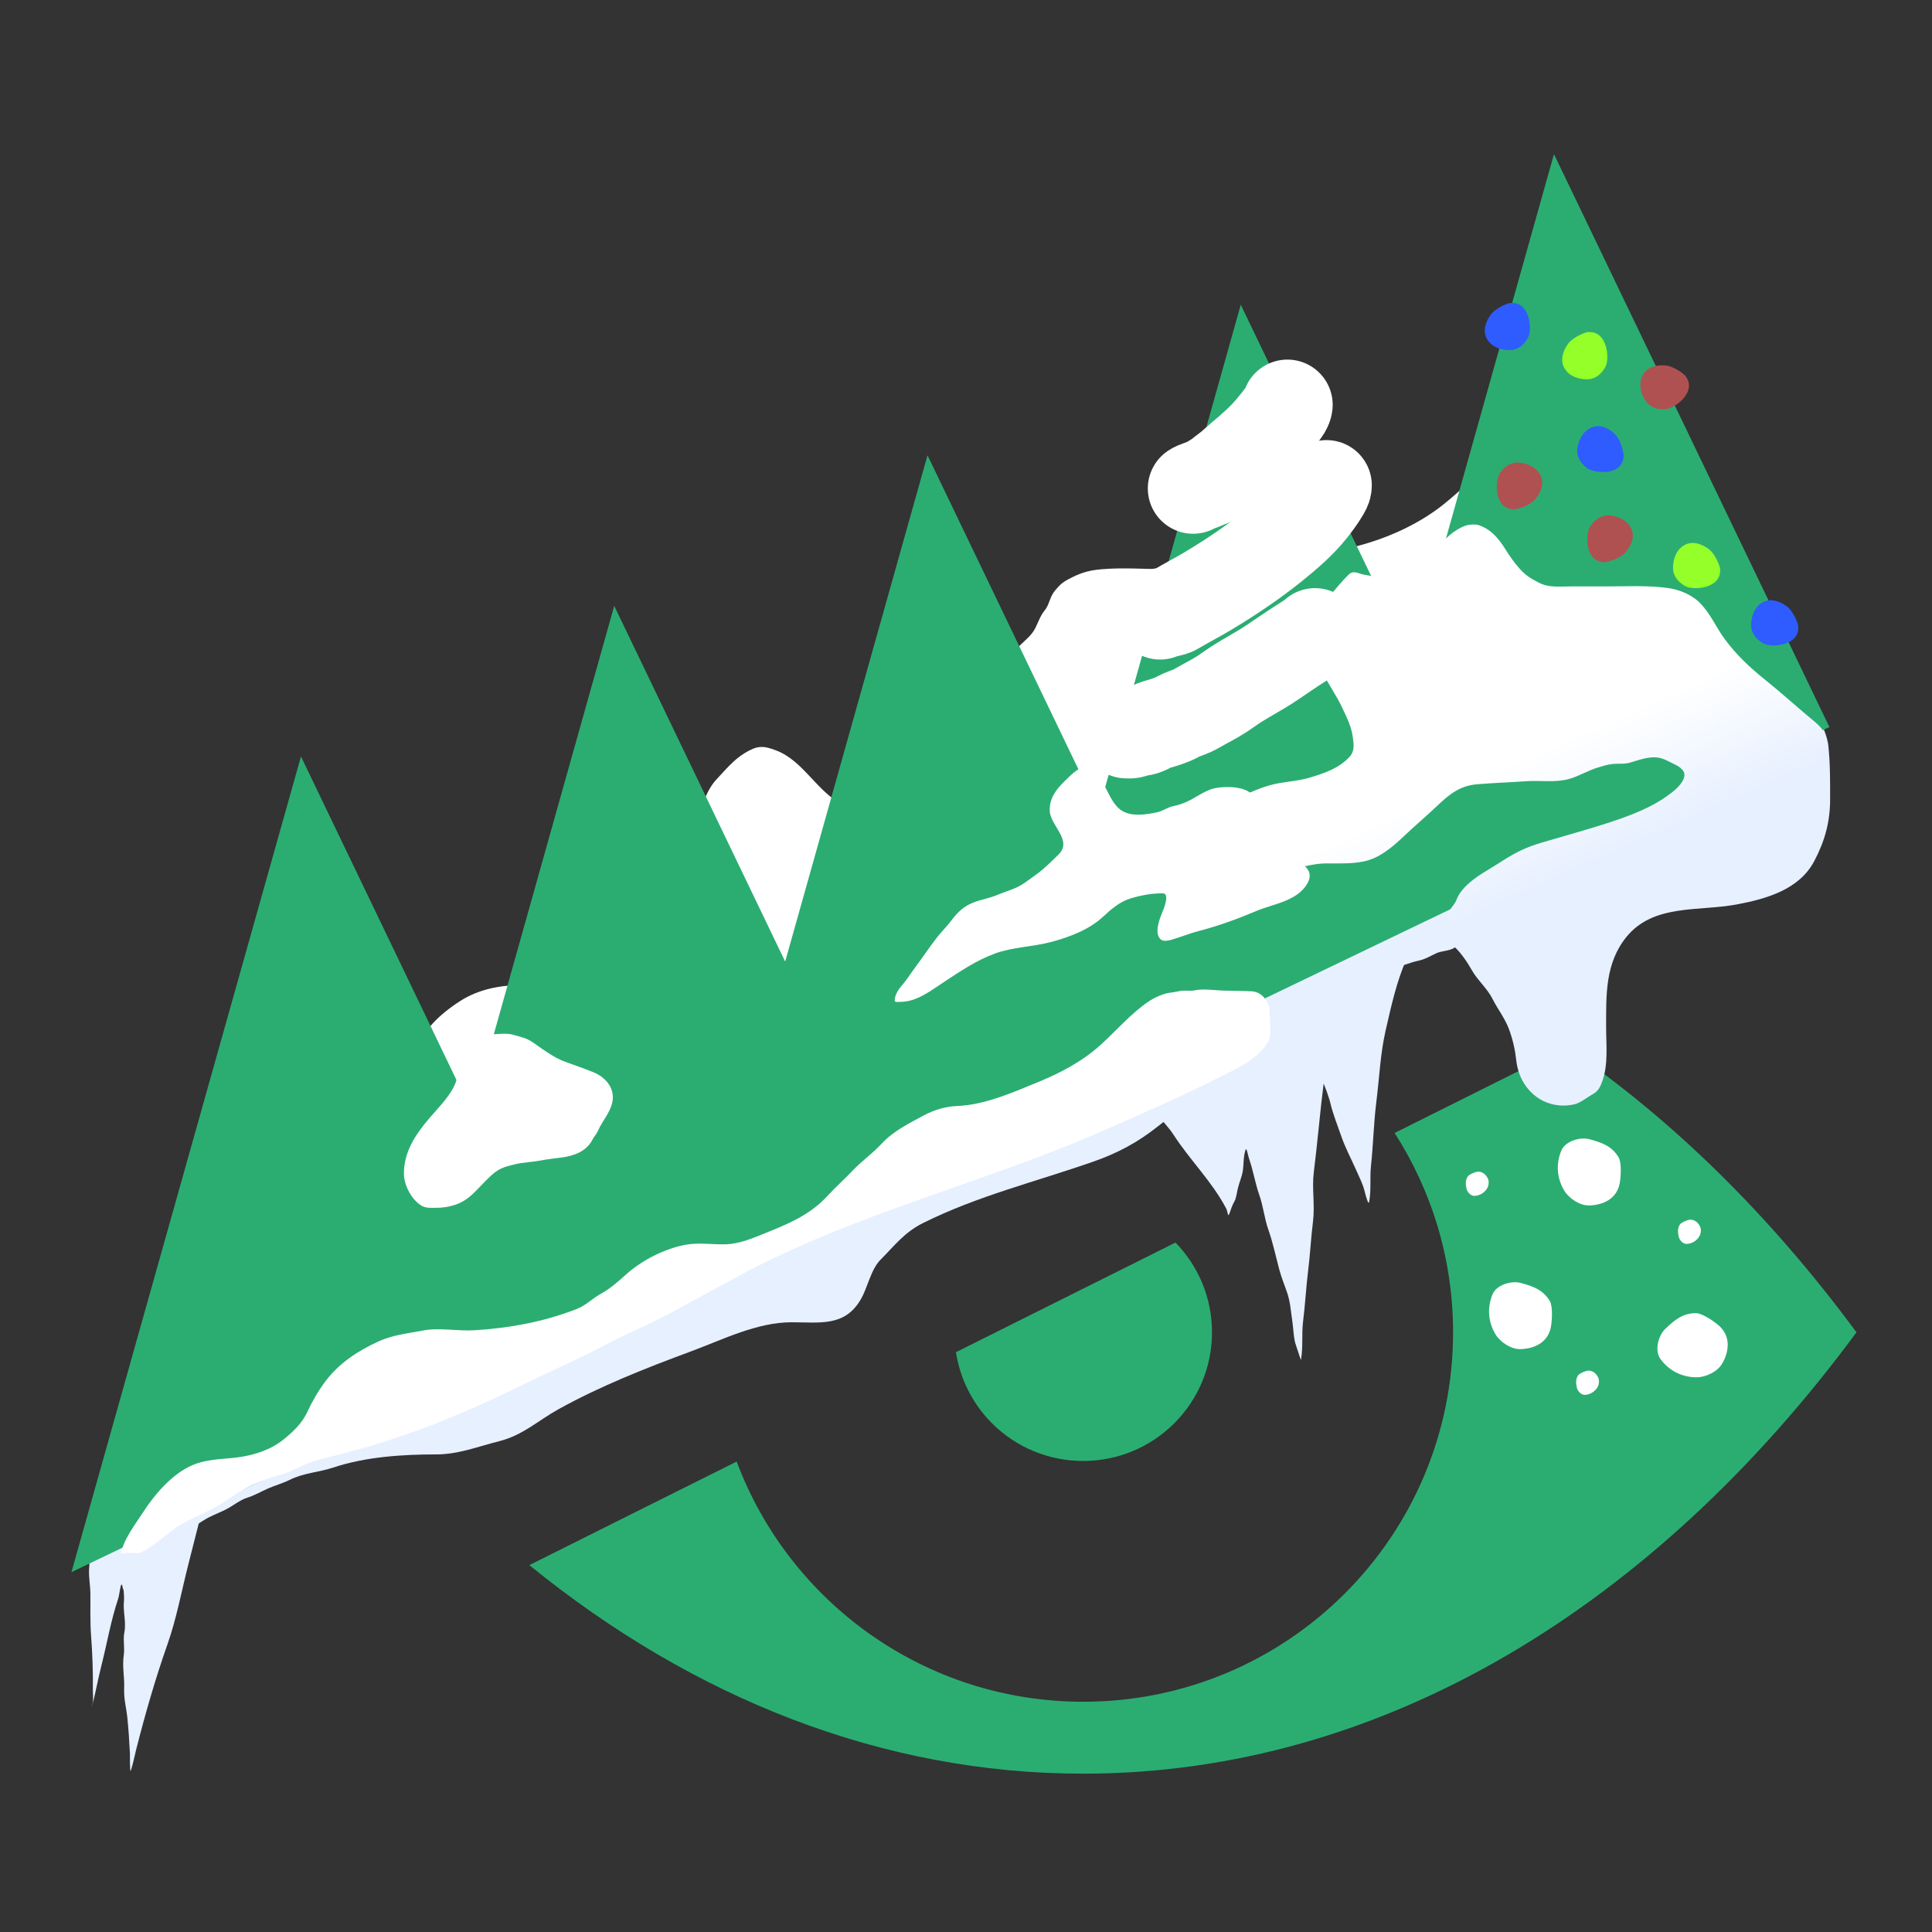 <svg width="64" height="64" viewBox="0 0 64 64" fill="none" xmlns="http://www.w3.org/2000/svg">
<rect x="0" y="0" width="64" height="64" fill="#333333" stroke="none"/>
<g clip-path="url(#clip0_711_736)">
<path d="M6.234 51.843L6.851 49.413C6.894 49.247 6.862 49.121 6.744 49.091C6.636 49.064 6.607 49.129 6.495 49.191C6.128 49.397 5.818 49.375 5.463 49.387C4.88 49.406 4.309 49.643 3.716 49.848C3.553 49.905 2.894 50.021 2.906 50.352C2.911 50.502 2.913 50.617 2.923 50.768C2.935 50.955 2.921 51.141 2.941 51.328C2.954 51.449 2.974 51.742 2.959 51.865C2.921 52.185 2.994 52.504 2.995 52.815C2.998 53.264 2.984 53.748 3.017 54.189C3.06 54.75 3.084 55.361 3.076 55.945C3.074 56.092 3.092 56.244 3.077 56.393C3.074 56.42 3.017 56.658 3.049 56.533C3.164 56.081 3.244 55.629 3.36 55.172C3.545 54.443 3.674 53.677 3.911 52.972C3.962 52.821 3.995 52.397 4.044 52.509C4.064 52.554 4.059 52.609 4.084 52.65C4.106 52.685 4.115 52.967 4.106 53.038C4.067 53.368 4.19 53.739 4.118 54.083C4.071 54.31 4.136 54.58 4.1 54.83C4.044 55.225 4.128 55.543 4.113 55.918C4.097 56.289 4.184 56.559 4.219 56.906C4.259 57.304 4.284 57.673 4.304 58.087C4.305 58.121 4.297 58.763 4.334 58.653C4.408 58.429 4.455 58.176 4.513 57.947C4.811 56.775 5.15 55.596 5.55 54.463C5.842 53.637 6.017 52.698 6.234 51.843Z" fill="#E7F0FF"/>
<path fill-rule="evenodd" clip-rule="evenodd" d="M17.537 51.848C22.953 56.248 29.21 58.755 35.883 58.755C45.806 58.755 54.814 53.194 61.498 44.135C58.676 40.312 55.441 37.109 51.893 34.688L46.198 37.531C47.422 39.435 48.135 41.702 48.135 44.135C48.135 50.894 42.651 56.373 35.883 56.373C30.624 56.373 26.141 53.063 24.403 48.416L17.537 51.845V51.848ZM31.667 44.792C31.804 45.68 32.22 46.506 32.864 47.151C33.663 47.95 34.751 48.399 35.883 48.396C38.239 48.396 40.149 46.488 40.149 44.135C40.149 42.98 39.688 41.931 38.94 41.161L31.67 44.792H31.667Z" fill="#2BAD72"/>
<path d="M45.902 34.13C46.079 33.361 46.263 32.507 46.586 31.79C46.481 31.492 45.229 31.62 45.01 31.592C44.673 31.55 44.298 31.633 43.959 31.66C43.542 31.694 43.142 31.786 42.731 31.861C42.352 31.931 42.01 32.116 41.639 32.211C41.162 32.333 40.755 32.505 40.309 32.713C39.298 33.183 38.176 33.486 37.307 34.225C37.199 34.317 36.699 34.603 36.827 34.787C36.916 34.917 37.01 35.072 37.123 35.18C37.446 35.489 37.678 35.986 37.955 36.342C38.102 36.531 38.211 36.746 38.355 36.936C38.52 37.155 38.727 37.36 38.875 37.59C39.419 38.431 40.145 39.134 40.614 40.024C40.679 40.146 40.671 40.355 40.729 40.192C40.767 40.085 40.827 39.905 40.886 39.809C40.953 39.7 40.976 39.486 41.007 39.36C41.055 39.158 41.148 38.964 41.174 38.758C41.2 38.551 41.19 38.287 41.261 38.09C41.296 37.99 41.342 38.284 41.377 38.383C41.515 38.776 41.575 39.184 41.715 39.582C41.847 39.956 41.884 40.36 42.015 40.732C42.166 41.159 42.263 41.629 42.381 42.067C42.453 42.337 42.563 42.592 42.65 42.857C42.746 43.153 42.764 43.471 42.811 43.776C42.849 44.028 42.849 44.359 42.94 44.593C42.968 44.664 43.092 45.067 43.095 45.048C43.173 44.633 43.113 44.197 43.166 43.777C43.237 43.213 43.264 42.651 43.334 42.088C43.402 41.547 43.427 40.996 43.496 40.451C43.563 39.915 43.454 39.372 43.521 38.834C43.643 37.864 43.723 36.877 43.846 35.902C43.847 35.891 43.931 36.102 43.955 36.173C43.993 36.289 44.04 36.415 44.068 36.533C44.155 36.906 44.305 37.268 44.429 37.631C44.558 38.012 44.757 38.38 44.92 38.75C45.023 38.984 45.151 39.228 45.209 39.478C45.237 39.598 45.331 39.938 45.354 39.818C45.429 39.432 45.373 39.015 45.415 38.625C45.491 37.919 45.504 37.209 45.593 36.503C45.691 35.723 45.725 34.897 45.902 34.13Z" fill="#E7F0FF"/>
<path d="M43.773 30.912C41.609 30.638 40.936 28.031 40.936 26.193C40.936 25.748 40.781 25.34 40.965 24.933C41.121 24.591 41.154 24.163 41.433 23.885C41.55 23.767 41.636 23.585 41.822 23.567C42.285 23.52 42.752 23.495 43.215 23.444C44.882 23.258 46.54 23.271 48.22 23.271C50.072 23.271 51.94 23.2 53.789 23.317C55.163 23.403 56.56 23.33 57.937 23.33C58.467 23.33 59.013 23.291 59.541 23.333C59.921 23.363 60.035 23.561 60.242 23.826C60.38 24.004 60.539 24.455 60.563 24.674C60.63 25.277 60.625 25.873 60.625 26.482C60.625 27.228 60.447 27.868 60.099 28.526C59.6 29.47 58.516 29.776 57.532 29.961C56.274 30.197 54.774 29.935 53.877 31.038C53.17 31.909 53.205 32.962 53.205 34.034C53.205 34.603 53.278 35.242 53.088 35.787C53.023 35.974 52.958 36.139 52.77 36.241C52.598 36.335 52.348 36.537 52.166 36.579C51.181 36.808 50.339 36.121 50.229 35.131C50.187 34.759 50.116 34.448 49.992 34.106C49.857 33.735 49.612 33.43 49.44 33.087C49.27 32.747 48.955 32.484 48.765 32.152C48.594 31.852 48.356 31.491 48.077 31.276C47.834 31.088 47.726 30.754 47.467 30.574C47.132 30.343 46.877 30.271 46.461 30.282C46.041 30.294 45.672 30.44 45.273 30.529C45.018 30.585 44.795 30.761 44.559 30.866C44.334 30.967 44.011 30.942 43.773 30.912Z" fill="#E7F0FF"/>
<path d="M48.18 31.395C48.323 31.304 48.844 31.277 48.675 31.277C49.105 31.277 49.128 30.958 49.128 30.598C49.128 30.274 49.274 29.579 48.972 29.353C48.56 29.044 48.382 29.005 47.828 29.014C47.278 29.023 46.625 29.112 46.109 29.299C45.312 29.588 44.635 30.154 43.917 30.598C42.761 31.314 41.641 32.125 40.434 32.753C39.149 33.421 37.75 33.887 36.385 34.354C34.718 34.925 33.088 35.599 31.426 36.186C29.371 36.911 27.359 37.745 25.31 38.487C23.221 39.244 21.101 39.926 19.068 40.83C16.164 42.123 13.284 43.667 10.538 45.27C8.656 46.367 6.797 47.534 5.114 48.92C4.587 49.354 3.424 50.029 3.404 50.819C3.397 51.084 3.34 51.575 3.571 51.783C3.699 51.898 3.995 51.673 4.12 51.645C4.536 51.553 4.96 51.363 5.328 51.159C5.794 50.9 6.299 50.655 6.74 50.367C6.96 50.223 7.242 50.124 7.478 50.006C7.716 49.887 7.941 49.69 8.195 49.612C8.42 49.543 8.658 49.406 8.874 49.31C9.103 49.208 9.37 49.136 9.591 49.025C10.067 48.787 10.559 48.775 11.041 48.614C12.107 48.259 13.324 48.179 14.457 48.179C15.185 48.179 15.84 47.916 16.532 47.743C17.318 47.546 17.811 47.066 18.494 46.686C19.877 45.918 21.393 45.32 22.887 44.767C23.959 44.369 25.075 43.802 26.224 43.802C27.168 43.802 27.979 43.955 28.512 43.048C28.746 42.651 28.843 42.055 29.171 41.727C29.619 41.279 29.952 40.828 30.566 40.52C32.371 39.618 34.318 39.145 36.221 38.479C37.022 38.199 37.692 37.841 38.355 37.313C39.066 36.748 39.865 36.205 40.509 35.561C41.069 35.002 41.745 34.468 42.416 34.031C42.862 33.742 43.298 33.375 43.787 33.164C44.231 32.972 44.696 32.814 45.129 32.598C45.686 32.319 46.388 31.958 46.998 31.822C47.223 31.772 47.373 31.673 47.577 31.579C47.775 31.488 47.992 31.514 48.18 31.395Z" fill="#E7F0FF"/>
<path d="M12.509 37.198C12.093 37.91 11.691 38.552 11.644 39.398C11.06 39.69 10.148 39.592 9.596 39.97C9.193 40.245 8.898 40.506 8.617 40.915C8.531 41.039 7.641 42.401 8.062 42.366C8.634 42.319 9.261 42.02 9.799 41.842C10.946 41.463 12.086 41.06 13.24 40.704C16.205 39.79 19.322 39.217 22.373 38.681C25.003 38.218 27.654 37.858 30.252 37.225C33.148 36.52 36.011 35.552 38.743 34.36C43.307 32.371 47.689 29.651 51.452 26.386C52.905 25.125 54.456 23.774 55.555 22.179C56.063 21.443 56.416 20.634 56.534 19.745C56.667 18.741 56.512 17.684 56.203 16.725C55.971 16.003 55.501 15.45 55.086 14.836C54.759 14.352 54.353 13.926 53.907 13.55C53.508 13.213 53.075 12.867 52.576 12.688C52.309 12.592 51.951 12.65 51.673 12.65C51.004 12.65 50.597 13.144 50.183 13.581C49.816 13.968 49.601 14.532 49.363 15.008C49.032 15.669 48.418 16.22 47.849 16.684C46.913 17.447 45.652 17.968 44.47 18.201C43.545 18.383 42.639 18.451 41.698 18.487C41.352 18.5 41.036 18.645 40.702 18.67C40.413 18.691 40.112 18.807 39.819 18.842C39.448 18.886 39.062 18.856 38.688 18.856C37.958 18.856 37.196 18.793 36.468 18.859C36.035 18.898 35.759 18.99 35.382 19.194C35.168 19.309 35.104 19.381 34.944 19.569C34.775 19.77 34.759 20.04 34.606 20.221C34.467 20.387 34.392 20.615 34.296 20.807C34.173 21.052 33.957 21.208 33.765 21.4C33.537 21.628 33.368 21.893 33.144 22.117C32.758 22.504 32.419 22.913 32.062 23.321C31.602 23.846 31.228 24.456 30.759 24.965C30.52 25.224 30.309 25.502 30.062 25.758C29.843 25.986 29.659 26.109 29.407 26.303C29.127 26.519 28.844 26.683 28.524 26.834C28.284 26.947 28.097 26.742 27.9 26.644C27.063 26.226 26.615 25.207 25.718 24.862C25.274 24.691 25.083 24.694 24.663 24.951C24.293 25.178 24.038 25.497 23.746 25.806C23.358 26.216 23.232 26.826 22.997 27.33C22.436 28.538 21.887 29.699 20.981 30.678C20.4 31.305 19.626 31.834 18.891 32.261C18.295 32.607 17.947 32.633 17.278 32.633C16.562 32.633 15.848 32.772 15.243 33.161C14.557 33.602 14.018 34.124 13.692 34.902C13.359 35.697 12.944 36.455 12.509 37.198Z" fill="white"/>
<path d="M19.088 44.04L60.601 24.084L51.477 5.106L46.765 21.877L41.102 10.094L36.388 26.865L30.725 15.082L26.01 31.853L20.347 20.07L15.633 36.841L9.97 25.059L2.367 52.08L12.745 47.091L19.088 44.043V44.04Z" fill="#2BAD72"/>
<path d="M14.986 36.088C15.117 35.859 15.246 35.522 15.089 35.273C15.089 35.217 14.994 35.08 15.009 35.026C15.032 34.945 15.119 34.922 15.171 34.873C15.248 34.801 15.322 34.728 15.387 34.645C15.45 34.563 15.432 34.462 15.47 34.378C15.509 34.292 15.653 34.31 15.732 34.301C15.905 34.281 16.064 34.264 16.238 34.264C16.468 34.264 16.764 34.213 16.984 34.274C17.116 34.311 17.245 34.343 17.375 34.388C17.585 34.46 17.765 34.614 17.947 34.738C18.196 34.907 18.428 35.063 18.713 35.169C19.029 35.286 19.347 35.393 19.659 35.52C20.041 35.676 20.349 36.015 20.295 36.447C20.261 36.712 20.097 36.956 19.959 37.178C19.897 37.278 19.843 37.378 19.795 37.486C19.752 37.58 19.677 37.651 19.631 37.743C19.436 38.134 19.028 38.285 18.62 38.342C18.382 38.374 18.137 38.399 17.901 38.444C17.624 38.497 17.335 38.501 17.061 38.568C16.863 38.617 16.677 38.657 16.499 38.765C16.339 38.86 16.189 39.015 16.058 39.146C15.791 39.412 15.584 39.687 15.233 39.849C15.003 39.956 14.714 40.01 14.462 40.01C14.288 40.01 14.112 40.031 13.957 39.936C13.626 39.734 13.38 39.252 13.38 38.877C13.38 38.161 13.754 37.596 14.203 37.066C14.466 36.754 14.783 36.442 14.986 36.088Z" fill="white"/>
<path d="M35.264 25.88C35.463 25.688 35.668 25.464 35.94 25.39C36.141 25.323 36.31 25.585 36.407 25.735C36.492 25.868 36.568 25.986 36.64 26.127C36.771 26.381 36.916 26.708 37.172 26.861C37.506 27.06 37.968 26.985 38.334 26.907C38.523 26.868 38.682 26.738 38.871 26.703C39.028 26.673 39.161 26.627 39.307 26.562C39.643 26.413 39.948 26.148 40.323 26.096C40.636 26.052 41.096 26.052 41.369 26.23C41.658 26.42 41.659 26.636 41.659 26.949C41.659 27.12 41.589 27.27 41.589 27.444C41.589 27.585 41.552 27.79 41.641 27.911C41.931 28.309 43.79 28.438 43.306 29.27C42.966 29.856 42.188 29.937 41.623 30.176C40.995 30.441 40.346 30.678 39.685 30.848C39.44 30.911 39.205 31.008 38.962 31.081C38.832 31.12 38.582 31.225 38.456 31.122C38.232 30.94 38.395 30.487 38.484 30.27C38.536 30.144 38.773 29.592 38.516 29.592C38.133 29.592 37.797 29.658 37.432 29.767C37.101 29.867 36.795 30.129 36.547 30.361C36.084 30.795 35.43 31.041 34.83 31.202C34.215 31.366 33.547 31.37 32.952 31.589C32.344 31.813 31.819 32.169 31.282 32.522C30.846 32.809 30.371 33.187 29.835 33.187C29.794 33.187 29.637 33.211 29.637 33.152C29.637 33.116 29.651 33.023 29.663 32.99C29.706 32.871 29.786 32.746 29.872 32.649C30.033 32.466 30.156 32.261 30.302 32.067C30.556 31.728 30.79 31.373 31.05 31.04C31.202 30.846 31.38 30.678 31.526 30.479C31.683 30.267 31.874 30.075 32.114 29.955C32.394 29.815 32.713 29.777 33.001 29.66C33.212 29.573 33.43 29.503 33.64 29.414C33.882 29.313 34.093 29.133 34.306 28.984C34.587 28.786 34.819 28.547 35.063 28.309C35.542 27.843 34.802 27.357 34.775 26.872C34.752 26.46 34.979 26.155 35.264 25.88Z" fill="white"/>
<path d="M44.072 19.721C44.228 19.524 44.447 19.263 44.666 19.044C44.852 18.857 45.011 19.025 45.273 19.052C45.46 19.07 45.651 19.181 45.831 19.226C46.065 19.285 46.295 19.221 46.491 19.102C46.656 19.002 46.78 18.858 46.931 18.74C47.154 18.565 47.379 18.406 47.562 18.192C47.824 17.885 48.171 17.533 48.582 17.403C48.672 17.374 48.875 17.363 48.97 17.392C49.385 17.524 49.643 17.837 49.862 18.186C50.009 18.42 50.162 18.643 50.349 18.85C50.541 19.063 50.723 19.172 50.977 19.303C51.309 19.476 51.676 19.426 52.044 19.426H53.176C53.852 19.426 54.549 19.387 55.218 19.474C55.635 19.527 56.058 19.703 56.343 20.004C56.669 20.349 56.847 20.778 57.124 21.157C57.507 21.68 57.96 22.109 58.47 22.517C58.964 22.913 59.434 23.338 59.918 23.744C60.166 23.952 60.513 24.201 60.5 24.545C60.496 24.648 60.444 24.748 60.415 24.846C60.357 25.038 60.245 25.162 60.16 25.342C60.096 25.48 60.105 25.59 60.069 25.731C60.044 25.832 59.954 25.895 59.934 26C59.911 26.119 59.819 26.239 59.736 26.328C59.646 26.424 59.531 26.48 59.422 26.554C59.264 26.663 59.122 26.789 58.967 26.9C58.597 27.166 58.173 27.366 57.752 27.546C57.405 27.693 57.073 27.87 56.723 28.012C56.288 28.189 55.838 28.341 55.393 28.495C54.536 28.791 53.702 29.134 52.856 29.455C52.092 29.745 51.3 29.941 50.512 30.159C50.027 30.293 49.542 30.422 49.037 30.466C48.945 30.474 47.96 30.558 47.945 30.427C47.918 30.184 48.175 30.009 48.25 29.804C48.398 29.398 48.881 29.059 49.246 28.843C49.644 28.607 50.007 28.343 50.434 28.146C50.824 27.966 51.262 27.861 51.675 27.738C52.176 27.588 52.678 27.45 53.176 27.289C53.991 27.026 54.811 26.733 55.467 26.182C55.628 26.046 55.931 25.732 55.735 25.505C55.644 25.399 55.56 25.361 55.426 25.296C55.203 25.189 55.052 25.087 54.788 25.087C54.525 25.087 54.247 25.19 53.996 25.263C53.807 25.319 53.608 25.288 53.415 25.308C53.248 25.326 53.097 25.376 52.938 25.423C52.603 25.521 52.31 25.712 51.973 25.806C51.519 25.932 51.015 25.846 50.548 25.879C50.012 25.918 49.47 25.935 48.935 25.979C48.351 26.027 48.005 26.319 47.606 26.697C47.24 27.044 46.853 27.37 46.488 27.717C46.127 28.059 45.701 28.425 45.188 28.534C44.761 28.625 44.337 28.597 43.902 28.602C43.538 28.607 43.148 28.717 42.793 28.79C42.31 28.89 41.817 28.997 41.329 29.071C40.898 29.136 40.587 29.026 40.289 28.731C40.024 28.468 40 28.126 40 27.786C40 27.553 40.03 27.199 40.204 27.013C40.291 26.922 40.367 26.882 40.481 26.817C40.607 26.744 40.698 26.607 40.82 26.542C41.213 26.335 41.628 26.137 42.062 26.013C42.498 25.889 42.961 25.89 43.393 25.758C43.885 25.608 44.337 25.458 44.692 25.087C44.883 24.889 44.847 24.672 44.813 24.417C44.764 24.048 44.607 23.756 44.452 23.422C44.269 23.03 44.002 22.67 43.817 22.276C43.637 21.891 43.632 21.449 43.649 21.036C43.669 20.563 43.767 20.104 44.072 19.721Z" fill="url(#paint0_linear_711_736)"/>
<path d="M49.377 10.428C49.546 10.191 50.007 10.011 50.066 10.037C50.687 10 50.759 10.918 50.621 11.178C50.505 11.399 50.308 11.583 50.051 11.597C49.751 11.613 49.414 11.502 49.258 11.228C49.108 10.965 49.212 10.658 49.377 10.428Z" fill="#2E5CFF"/>
<path d="M51.941 11.394C52.11 11.157 52.571 10.977 52.63 11.002C53.252 10.966 53.323 11.883 53.186 12.144C53.069 12.365 52.872 12.549 52.615 12.563C52.315 12.579 51.979 12.468 51.822 12.194C51.673 11.931 51.776 11.624 51.941 11.394Z" fill="#94FF29"/>
<path d="M55.164 12.105C55.454 12.126 55.848 12.427 55.857 12.49C56.211 13.002 55.464 13.54 55.17 13.558C54.921 13.573 54.661 13.501 54.516 13.288C54.346 13.04 54.266 12.695 54.419 12.419C54.566 12.155 54.882 12.084 55.164 12.105Z" fill="#B05151"/>
<path d="M53.53 14.419C53.729 14.632 53.814 15.12 53.777 15.172C53.69 15.788 52.776 15.677 52.548 15.491C52.355 15.332 52.213 15.103 52.251 14.848C52.295 14.551 52.47 14.243 52.77 14.144C53.057 14.05 53.337 14.212 53.53 14.419Z" fill="#2E5CFF"/>
<path d="M50.838 16.558C50.644 16.774 50.166 16.902 50.11 16.87C49.488 16.838 49.519 15.918 49.684 15.674C49.825 15.468 50.041 15.306 50.298 15.321C50.598 15.339 50.92 15.486 51.045 15.776C51.165 16.054 51.027 16.347 50.838 16.558Z" fill="#B05151"/>
<path d="M53.838 18.308C53.644 18.524 53.166 18.652 53.11 18.62C52.488 18.588 52.519 17.668 52.684 17.424C52.825 17.218 53.041 17.056 53.298 17.071C53.598 17.089 53.92 17.236 54.045 17.526C54.165 17.804 54.027 18.097 53.838 18.308Z" fill="#B05151"/>
<path d="M56.6 18.184C56.834 18.357 57.008 18.82 56.981 18.879C57.009 19.501 56.091 19.56 55.832 19.419C55.613 19.299 55.431 19.099 55.422 18.842C55.41 18.542 55.525 18.207 55.801 18.055C56.066 17.909 56.372 18.017 56.6 18.184Z" fill="#94FF29"/>
<path d="M59.188 20.082C59.422 20.255 59.596 20.718 59.569 20.777C59.597 21.399 58.679 21.458 58.42 21.317C58.201 21.197 58.019 20.997 58.009 20.74C57.998 20.44 58.113 20.105 58.389 19.953C58.654 19.806 58.96 19.915 59.188 20.082Z" fill="#2E5CFF"/>
<path d="M42.647 13.412C42.636 13.518 42.554 13.623 42.492 13.705C42.364 13.878 42.226 14.047 42.087 14.212C41.804 14.547 41.469 14.839 41.134 15.12C40.955 15.27 40.792 15.434 40.601 15.571C40.477 15.66 40.343 15.789 40.208 15.856C40.154 15.884 40.129 15.94 40.069 15.954C40.012 15.966 39.93 16.011 39.878 16.034C39.76 16.087 39.627 16.111 39.523 16.181" stroke="white" stroke-width="3" stroke-linecap="round"/>
<path d="M43.943 16.079C43.943 16.168 43.893 16.238 43.85 16.314C43.73 16.519 43.587 16.707 43.44 16.892C43.09 17.334 42.628 17.727 42.19 18.081C41.509 18.63 40.756 19.133 40.005 19.584C39.659 19.791 39.297 19.975 38.952 20.182C38.795 20.276 38.582 20.271 38.43 20.348" stroke="white" stroke-width="3" stroke-linecap="round"/>
<path d="M43.562 20.983C43.431 21.103 43.269 21.198 43.119 21.293C42.788 21.504 42.468 21.726 42.142 21.945C41.663 22.269 41.134 22.523 40.666 22.863C40.427 23.036 40.163 23.182 39.903 23.32C39.762 23.394 39.626 23.485 39.48 23.549C39.319 23.619 39.159 23.665 39.003 23.75C38.794 23.866 38.533 23.94 38.303 24.006C38.135 24.054 37.934 24.209 37.757 24.209C37.7 24.209 37.597 24.241 37.541 24.266C37.471 24.297 37.389 24.285 37.312 24.285" stroke="white" stroke-width="3" stroke-linecap="round"/>
<path d="M48.58 39.376C48.551 39.226 48.536 39.104 48.621 38.972C48.661 38.91 48.83 38.84 48.901 38.822C49.073 38.78 49.208 38.886 49.285 39.034C49.336 39.132 49.316 39.285 49.258 39.375C49.165 39.519 49.016 39.606 48.847 39.615C48.725 39.623 48.602 39.487 48.58 39.376Z" fill="white"/>
<path d="M55.61 40.966C55.581 40.817 55.565 40.695 55.65 40.562C55.69 40.501 55.859 40.431 55.93 40.413C56.102 40.371 56.237 40.477 56.314 40.624C56.365 40.722 56.345 40.876 56.287 40.966C56.194 41.11 56.045 41.197 55.876 41.206C55.754 41.213 55.631 41.078 55.61 40.966Z" fill="white"/>
<path d="M52.235 45.966C52.206 45.817 52.19 45.695 52.275 45.562C52.315 45.501 52.484 45.431 52.555 45.413C52.727 45.371 52.862 45.477 52.939 45.624C52.99 45.722 52.97 45.876 52.912 45.966C52.819 46.11 52.67 46.197 52.501 46.206C52.379 46.213 52.256 46.078 52.235 45.966Z" fill="white"/>
<path d="M4.736 50.101C4.476 50.505 4.082 51.005 4 51.494C4.058 51.38 4.542 51.49 4.665 51.43C5.032 51.252 5.365 50.954 5.69 50.705C6.238 50.283 6.928 50.113 7.486 49.71C7.773 49.503 8.07 49.331 8.389 49.182C8.639 49.066 8.942 48.938 9.208 48.878C9.606 48.788 9.939 48.559 10.326 48.427C10.647 48.317 10.955 48.26 11.284 48.17C11.739 48.045 12.189 47.938 12.637 47.79C13.085 47.643 13.524 47.494 13.969 47.334C14.594 47.108 15.186 46.844 15.798 46.584C16.456 46.304 17.098 45.976 17.743 45.665C18.503 45.299 19.283 44.966 20.027 44.565C20.758 44.172 21.528 43.872 22.257 43.472C22.958 43.088 23.662 42.707 24.364 42.324C28.291 40.184 32.651 39.186 36.706 37.385C37.908 36.851 39.112 36.337 40.286 35.739C40.847 35.453 41.704 35.1 42.022 34.481C42.129 34.274 42.055 33.804 42.061 33.577C42.07 33.217 41.831 32.856 41.459 32.838C41.151 32.823 40.843 32.822 40.535 32.815C40.226 32.807 39.868 32.744 39.564 32.808C39.436 32.834 39.309 32.809 39.18 32.818C39.051 32.827 38.924 32.869 38.794 32.88C38.549 32.902 38.24 33.046 38.038 33.183C37.453 33.583 36.988 34.135 36.462 34.61C35.857 35.158 35.146 35.534 34.4 35.84C33.547 36.19 32.621 36.605 31.689 36.639C31.33 36.653 30.938 36.768 30.617 36.941C30.128 37.206 29.595 37.464 29.211 37.881C28.914 38.203 28.549 38.457 28.246 38.777C27.977 39.061 27.686 39.317 27.421 39.606C26.83 40.252 26.113 40.541 25.33 40.857L25.329 40.857C24.906 41.028 24.484 41.21 24.021 41.22C23.574 41.229 23.121 41.152 22.679 41.24C21.995 41.376 21.263 41.747 20.734 42.223C20.486 42.447 20.204 42.694 19.912 42.854C19.632 43.007 19.414 43.24 19.109 43.36C18.016 43.788 16.869 43.998 15.707 44.067C15.145 44.1 14.547 43.97 13.994 44.078C13.493 44.175 13.008 44.221 12.534 44.438C11.854 44.751 11.237 45.148 10.771 45.77C10.547 46.069 10.338 46.428 10.182 46.769C10.008 47.149 9.703 47.434 9.39 47.687C8.959 48.035 8.396 48.212 7.858 48.279C7.306 48.348 6.785 48.328 6.264 48.586C5.649 48.892 5.108 49.524 4.736 50.101Z" fill="white"/>
<path d="M55.165 44.02C55.476 43.724 55.74 43.5 56.184 43.5C56.392 43.5 56.816 43.793 56.965 43.934C57.33 44.278 57.284 44.758 57.052 45.167C56.898 45.438 56.504 45.625 56.201 45.625C55.717 45.625 55.285 45.404 55.004 45.018C54.801 44.74 54.934 44.241 55.165 44.02Z" fill="white"/>
<path d="M50.376 42.499C50.787 42.611 51.112 42.722 51.34 43.099C51.446 43.276 51.414 43.786 51.37 43.985C51.264 44.472 50.833 44.679 50.366 44.691C50.056 44.699 49.696 44.459 49.541 44.202C49.293 43.79 49.26 43.31 49.444 42.872C49.577 42.558 50.07 42.416 50.376 42.499Z" fill="white"/>
<path d="M52.654 37.739C53.065 37.851 53.391 37.961 53.619 38.339C53.725 38.516 53.693 39.026 53.649 39.226C53.543 39.712 53.111 39.92 52.644 39.932C52.334 39.94 51.974 39.7 51.819 39.442C51.571 39.031 51.538 38.55 51.722 38.112C51.854 37.798 52.347 37.655 52.654 37.739Z" fill="white"/>
</g>
<defs>
<linearGradient id="paint0_linear_711_736" x1="50.25" y1="25.188" x2="51.938" y2="29" gradientUnits="userSpaceOnUse">
<stop stop-color="white"/>
<stop offset="1" stop-color="#E7F0FF"/>
</linearGradient>
<clipPath id="clip0_711_736">
<rect width="59.128" height="53.65" fill="white" transform="translate(2.367 5.106)"/>
</clipPath>
</defs>
</svg>